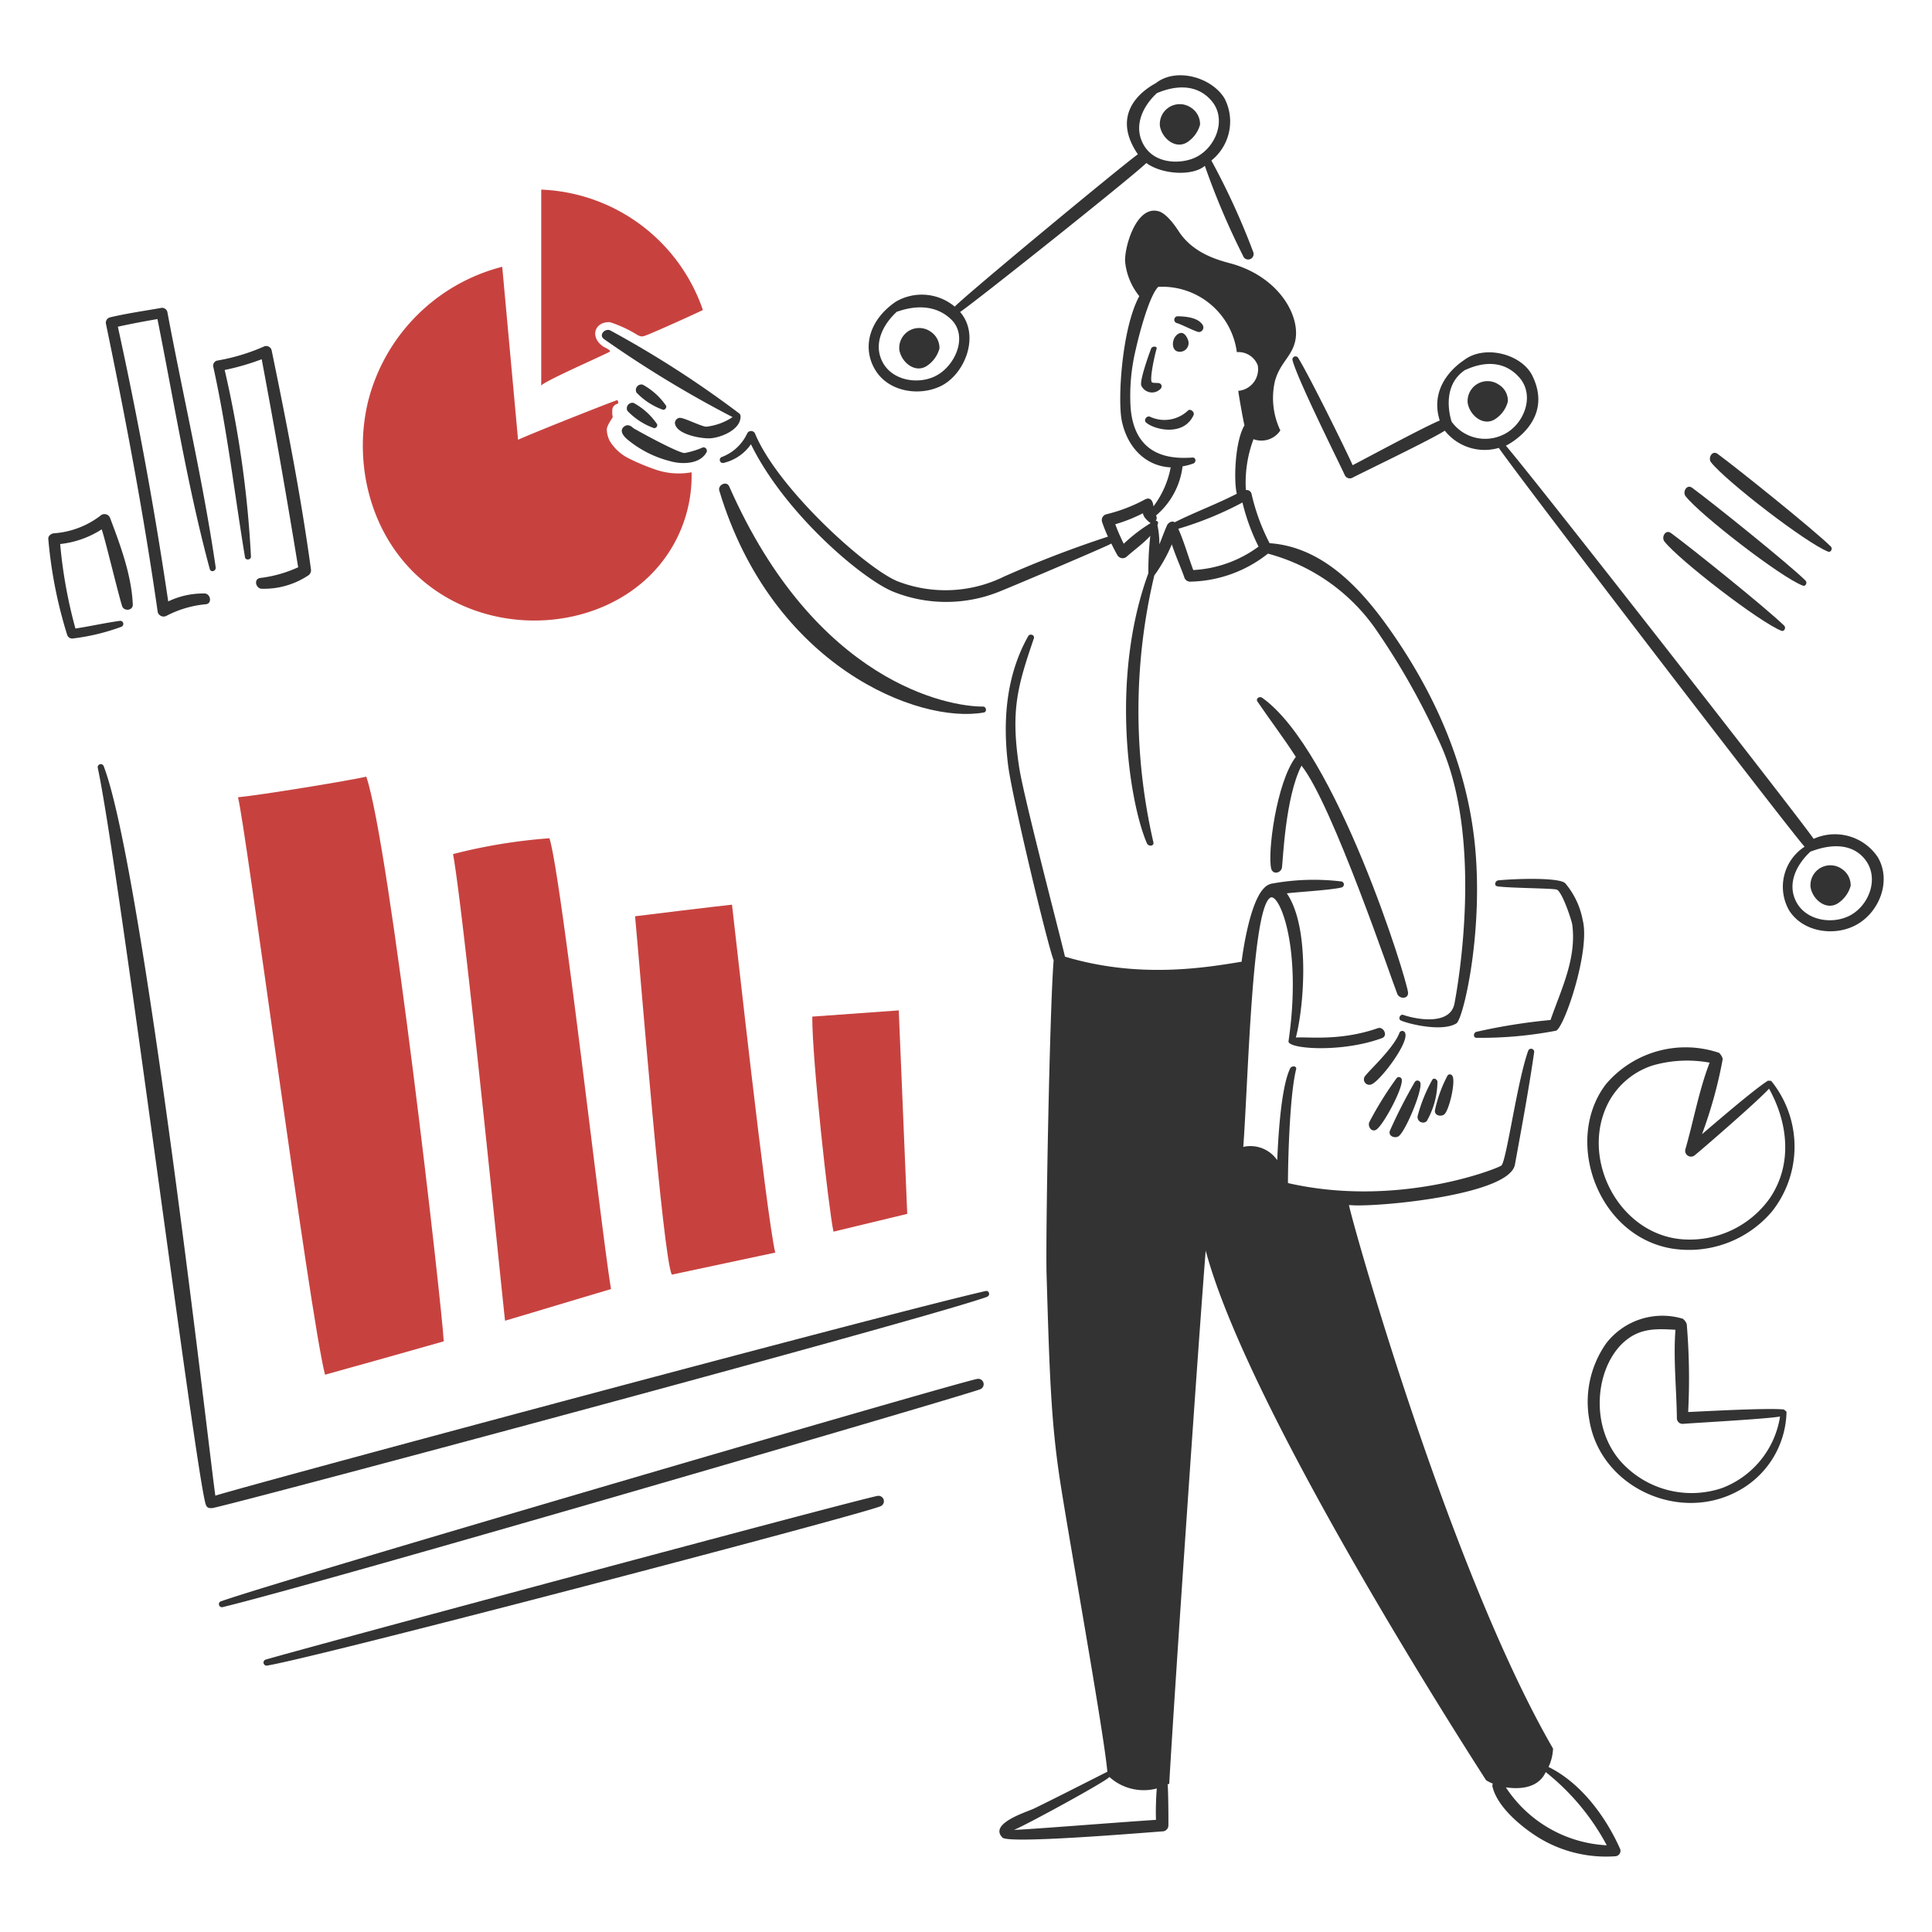 <svg viewBox="0 0 1000 1000" xmlns="http://www.w3.org/2000/svg"><g transform="matrix(5,0,0,5,0,0)"><path d="M24.634,82.534c.761,2.692,7.4,53.455,9.012,59.775,4.1-1.141,8.192-2.282,12.288-3.453-.117-3.072-5.618-51.523-8.017-58.457C36.162,80.808,27.063,82.3,24.634,82.534Z" fill="#c7423f"></path><path d="M46.9,88.415a56.381,56.381,0,0,1,9.977-1.638c1.228,3.774,5.383,40.844,6.378,46.667-3.657,1.082-7.315,2.194-10.972,3.277C52.02,134.555,48.041,94.647,46.9,88.415Z" fill="#c7423f"></path><path d="M65.742,94.852c1.4-.175,8.134-1,10.035-1.2.293,2.428,3.57,32.271,4.477,36.016l-10.709,2.282C68.609,130.079,66.239,100.031,65.742,94.852Z" fill="#c7423f"></path><path d="M84.087,105.239l8.953-.644.877,21.066L86.281,127.5C85.754,125.017,84.057,109.54,84.087,105.239Z" fill="#c7423f"></path><path d="M56.028,19.629V39.935c0-.352,7.051-3.424,7.11-3.541.088-.175-.529-.406-.7-.526-1.422-.987-.874-2.59.7-2.517a12.739,12.739,0,0,1,2.838,1.317c.438.235.557.179,1.024,0,.822-.315,4.681-2.048,5.764-2.575A18.46,18.46,0,0,0,56.028,19.629Z" fill="#c7423f"></path><path d="M51.99,27.617l1.639,17.906c1.814-.819,10.182-4.126,10.27-4.1s.146.351.029.38a.7.7,0,0,0-.527.5,2.652,2.652,0,0,0,.029.878c0,.059-.614.849-.614,1.288a2.682,2.682,0,0,0,.351,1.258,4.864,4.864,0,0,0,1.873,1.7,22.657,22.657,0,0,0,2.867,1.2,7.414,7.414,0,0,0,3.686.264A14.532,14.532,0,0,1,67.38,59.479C61.719,65.17,51.7,65.891,44.793,60.913c-6.323-4.561-8.342-12.67-6.671-19.428A19.247,19.247,0,0,1,51.99,27.617Z" fill="#c7423f"></path><path d="M102.022,133.648c-10.5,2.4-77.008,20.276-79.729,21.183-.438-2.721-7.434-64.8-11.557-75.515a.32.32,0,0,0-.614.176c2.17,10.151,10.139,73.091,11.177,76.246.138.422.412.381.673.381,2.662-.5,73.591-19.508,80.167-21.856C102.575,134.107,102.4,133.562,102.022,133.648Z" fill="#333333"></path><path d="M23.083,166.359c10.28-2.484,75.57-21.546,78.354-22.529a.561.561,0,0,0-.293-1.082c-2.54.5-72.589,20.978-78.207,23A.316.316,0,1,0,23.083,166.359Z" fill="#333333"></path><path d="M27.677,172.416c5.345-.881,60.881-15.461,63.432-16.473a.561.561,0,0,0-.293-1.082c-2.686.528-58.13,15.438-63.315,16.94A.32.32,0,0,0,27.677,172.416Z" fill="#333333"></path><path d="M11.409,53.657a.621.621,0,0,0-1.024-.264,8.97,8.97,0,0,1-4.8,1.814c-.293.025-.615.264-.585.586a46.678,46.678,0,0,0,1.96,9.947.544.544,0,0,0,.615.351,22.057,22.057,0,0,0,4.973-1.2.32.32,0,0,0-.175-.615c-1.521.211-3.043.556-4.564.79a49.405,49.405,0,0,1-1.58-8.748,9.875,9.875,0,0,0,4.3-1.521c.38,1.112,1.647,6.434,2.106,7.929.179.584,1.139.5,1.112-.147C13.623,59.567,12.453,56.411,11.409,53.657Z" fill="#333333"></path><path d="M17.32,32.269a.566.566,0,0,0-.7-.38c-1.748.305-3.511.555-5.237.965a.575.575,0,0,0-.409.7c2.06,9.906,3.922,19.808,5.354,29.814a.633.633,0,0,0,.907.381,10.959,10.959,0,0,1,4.1-1.2c.643-.089.468-1.083-.146-1.112a8.424,8.424,0,0,0-3.775.82Q15.3,47.951,12.2,33.82c1.346-.293,2.721-.556,4.1-.79,1.726,8.631,3.123,17.382,5.412,25.864.111.411.674.234.615-.176C21.031,49.849,18.97,41.084,17.32,32.269Z" fill="#333333"></path><path d="M32.183,58.894c-1.039-7.606-2.518-15.138-4.067-22.646a.58.58,0,0,0-.849-.351,20.63,20.63,0,0,1-4.8,1.434.541.541,0,0,0-.38.673c1.441,6.522,2.187,13.108,3.277,19.69.058.351.643.264.614-.087A110.419,110.419,0,0,0,23.259,38.3a24.93,24.93,0,0,0,3.833-1.112q2.019,10.754,3.774,21.534a13.152,13.152,0,0,1-3.95,1.112c-.673.115-.439,1.062.147,1.112a8.3,8.3,0,0,0,4.8-1.346A.654.654,0,0,0,32.183,58.894Z" fill="#333333"></path><path d="M184.647,145.908c-1.726-.176-8.339.2-9.889.263a67.337,67.337,0,0,0-.147-9.1,1.193,1.193,0,0,0-.409-.556,7.349,7.349,0,0,0-7.929,2.545,10.529,10.529,0,0,0-1.726,8.046c1.16,6.761,9.066,10.468,15.126,7.373a9.522,9.522,0,0,0,5.267-8.309C184.94,146.112,184.676,145.908,184.647,145.908Zm-6.378,8.133a9.851,9.851,0,0,1-10.592-2.867c-3.35-3.968-2.364-10.367.966-12.669,1.522-1.052,3.1-.936,4.8-.848-.234,3.013.117,6.173.146,9.158a.592.592,0,0,0,.586.585c1.841-.142,8.572-.5,10.094-.761A9.471,9.471,0,0,1,178.269,154.041Z" fill="#333333"></path><path d="M183.389,111.939c-.059-.088-.351-.059-.38-.059-1.463.907-5.911,4.769-6.818,5.53a46.186,46.186,0,0,0,2.136-7.724c.036-.263-.322-.673-.38-.7a10.818,10.818,0,0,0-11.7,3.247c-4.431,5.8-.858,15.8,6.905,17.029a11.267,11.267,0,0,0,10.269-3.833A10.8,10.8,0,0,0,183.389,111.939Zm-.146,12.054a10.161,10.161,0,0,1-9.07,4.3c-6.613-.5-10.7-8.434-7.637-14.219a7.957,7.957,0,0,1,4.535-3.775,12.871,12.871,0,0,1,5.91-.292c-1.111,2.867-1.67,6.064-2.516,8.982a.606.606,0,0,0,1,.585c1.37-1.142,6.554-5.647,7.666-6.875C185.086,116.211,185.587,120.485,183.243,123.993Z" fill="#333333"></path><path d="M194.39,88.737a5.338,5.338,0,0,0-6.642-1.9c-1.053-1.609-29.082-37.509-31.862-40.7.088-.029,5.061-2.486,2.75-7.226-1.112-2.282-4.99-3.27-7.109-1.61-.148.116-3.716,2.312-2.487,6.232-1.522.615-7.49,3.833-9.012,4.623-.819-1.814-4.506-9.285-5.647-11.118a.321.321,0,0,0-.585.234c.532,2.025,4.482,9.914,5.442,11.967a.575.575,0,0,0,.79.2c1.668-.848,8.134-3.949,9.538-4.856a5.255,5.255,0,0,0,5.589,1.784c2.457,3.541,30.194,39.7,31.657,41.284a4.943,4.943,0,0,0-1.609,6.583c1.375,2.194,4.478,2.7,6.7,1.638C194.48,94.651,195.875,91.257,194.39,88.737ZM150.269,43.65c-.03-.117-1.229-3.6,1.4-5.354.088.029,3.307-1.844,5.618.79,1.668,1.9.444,4.927-1.668,5.91A4.288,4.288,0,0,1,150.269,43.65Zm41.078,51.2c-1.812.852-4.383.407-5.383-1.463-1.019-1.9.029-3.92,1.463-5.237.087.029,3.63-1.67,5.617.79C194.626,90.9,193.456,93.861,191.347,94.852Z" fill="#333333"></path><path d="M129.759,26.154a74.576,74.576,0,0,0-4.36-9.538,5.174,5.174,0,0,0,1.375-6.408c-1.3-2.189-4.99-3.269-7.109-1.609-.148.116-5.208,2.487-1.873,7.373C116.329,17,100.237,30.309,98.833,31.742a5.312,5.312,0,0,0-6.115-.5c-2.833,1.939-3.485,4.858-2.077,7.11,1.372,2.2,4.475,2.689,6.7,1.638,2.544-1.2,4.154-5.266,2.048-7.695,1.463-.965,17.818-13.985,19.281-15.419,1.58,1.17,4.74,1.4,6.056.293a77.049,77.049,0,0,0,4.038,9.479A.568.568,0,0,0,129.759,26.154Zm-33,12.815c-1.812.852-4.383.407-5.383-1.463-1.019-1.9.029-3.92,1.463-5.237.088.029,3.287-1.445,5.617.79C100.275,34.806,98.864,37.978,96.755,38.969ZM123.7,16.323c-1.465.668-4.257.724-5.383-1.463-.983-1.908.029-3.92,1.463-5.237.087.029,3.429-1.731,5.617.79C127.072,12.34,125.835,15.351,123.7,16.323Z" fill="#333333"></path><path d="M190.645,89.937a2.061,2.061,0,0,0-3.218,1.9c.218,1.319,1.692,2.509,2.925,1.609a3.153,3.153,0,0,0,1.229-1.756A2.029,2.029,0,0,0,190.645,89.937Z" fill="#333333"></path><path d="M155.155,39.818a2.061,2.061,0,0,0-3.219,1.9c.219,1.32,1.693,2.51,2.926,1.61a3.071,3.071,0,0,0,1.229-1.756A1.933,1.933,0,0,0,155.155,39.818Z" fill="#333333"></path><path d="M123.293,11.145a2.061,2.061,0,0,0-3.219,1.9c.219,1.32,1.693,2.51,2.926,1.61a3.157,3.157,0,0,0,1.229-1.756A2.031,2.031,0,0,0,123.293,11.145Z" fill="#333333"></path><path d="M96.317,34.317a2.062,2.062,0,0,0-3.219,1.9c.219,1.319,1.692,2.51,2.926,1.609a3.154,3.154,0,0,0,1.229-1.755A2.033,2.033,0,0,0,96.317,34.317Z" fill="#333333"></path><path d="M184.705,64.775c-1.8-1.771-9.75-8.153-11.732-9.6-.558-.407-1.021.436-.673.878,1.536,1.949,9.837,8.352,12.113,9.245C184.706,65.416,184.912,64.978,184.705,64.775Z" fill="#333333"></path><path d="M186.9,60.093c-1.8-1.77-9.751-8.152-11.733-9.6-.558-.407-1.02.436-.673.878,1.536,1.949,9.831,8.367,12.113,9.245C186.9,60.766,187.136,60.326,186.9,60.093Z" fill="#333333"></path><path d="M189.533,56.582c-1.8-1.77-9.751-8.152-11.732-9.6-.559-.407-1.021.436-.673.878,1.535,1.949,9.836,8.352,12.113,9.245C189.534,57.224,189.74,56.786,189.533,56.582Z" fill="#333333"></path><path d="M101.759,73.143c-3.57.029-17.323-2.483-26.274-22.793-.27-.611-1.2-.146-1.024.439,5.462,18.173,20.609,24.192,27.385,22.968C102.2,73.694,102.11,73.14,101.759,73.143Z" fill="#333333"></path><path d="M163.844,95.262a8.236,8.236,0,0,0-1.814-3.833c-.7-.648-5.527-.445-6.934-.293-.321.035-.467.55-.088.615,1.086.186,5.94.2,6.174.351.585.322,1.527,3.218,1.58,3.628.455,3.5-1.141,6.671-2.253,9.86a59.82,59.82,0,0,0-7.695,1.229c-.262.09-.351.558,0,.614a41.31,41.31,0,0,0,8.251-.731C161.9,106.486,164.651,98.418,163.844,95.262Z" fill="#333333"></path><path d="M167.677,191.316c-1.492-3.306-4.037-6.758-7.373-8.4a5.008,5.008,0,0,0,.468-1.9c-10.767-18.608-20.919-54.917-21.124-56.263.234,0,.439.025.644.029,3.513.073,15.976-1.2,16.53-4.213.7-3.832,1.43-7.758,1.99-11.615a.32.32,0,0,0-.614-.176c-1.151,3.2-2.254,11.468-2.78,11.879-.41.321-10.679,4.418-22.09,1.814,0-1.843.146-8.982.849-11.791.087-.351-.47-.381-.615-.088-1.065,2.159-1.287,8.368-1.346,9.509a3.356,3.356,0,0,0-3.511-1.375c.526-7.184.893-24.731,2.809-25.806.88-.494,3.309,5,1.873,14.863-.118.811,5.513,1.225,9.684-.322.642-.238.147-1.227-.439-1.024-3.889,1.353-7.2.878-8.485.966.878-3.365,1.463-11.44-.936-14.922.761-.117,4.6-.336,5.676-.614a.32.32,0,0,0,0-.615,23.861,23.861,0,0,0-7.11.2,1.473,1.473,0,0,0-.907.468c-1.587,1.544-2.311,7.373-2.34,7.637-3.745.614-10.621,1.784-18.287-.527-.38-1.726-4.245-16.384-4.739-19.6-.9-5.882-.171-8.394,1.521-13.342.12-.35-.405-.553-.585-.234-2.312,4.1-2.655,8.835-2.077,13.4.414,3.276,4.037,18.4,4.71,20.158-.409,4.945-.847,28.644-.731,32.565.3,10.094.454,15.124,1.375,21.183.893,5.878,4.593,26.391,4.915,30.253-.029,0-5.084,2.589-7.578,3.8-.729.355-4.739,1.551-3.277,3.014.644.643,13.461-.412,16.561-.644a.618.618,0,0,0,.614-.614c.015-1.317-.029-4.184-.088-4.243a.468.468,0,0,0,.176-.088c.556-9.86,3.1-46.842,3.774-55.18,4.418,16.647,27.356,52.225,29.024,54.829a3.834,3.834,0,0,0,.7.351.5.5,0,0,0-.029.352c.523,2.078,2.924,4.069,4.623,5.149a13.365,13.365,0,0,0,8.1,2.019A.563.563,0,0,0,167.677,191.316Zm-48.012-2.926c-4.448.293-14.6,1.112-14.717,1.025.154.115,9.889-5.166,9.889-5.472a5.292,5.292,0,0,0,4.915,1.2A29.892,29.892,0,0,0,119.665,188.39Zm36.221-3.364c1.346.2,3.336.146,4.126-1.58a24.194,24.194,0,0,1,6.319,7.578A13.3,13.3,0,0,1,155.886,185.026Z" fill="#333333"></path><path d="M130.666,72.236c-.291-.208-.7.084-.5.38,1.317,1.941,2.721,3.774,3.979,5.735-2.018,2.633-2.961,10.037-2.545,11.586.173.644,1.033.44,1.112-.147.1-.73.351-7.314,2.019-10.532,3.189,3.979,9.412,22.4,9.918,23.64.214.523,1.159.555,1.112-.146C145.678,101.491,138.346,77.7,130.666,72.236Z" fill="#333333"></path><path d="M76.567,42.831a106.416,106.416,0,0,0-13.4-8.631c-.524-.24-1.2.444-.673.878a115.374,115.374,0,0,0,13.342,8.1,6.11,6.11,0,0,1-2.75.995c-.674-.086-2.455-1.047-2.809-.907a.566.566,0,0,0-.41.527c.119,1.2,2.779,1.633,3.657,1.58,1.083-.066,3.043-.849,3.131-2.136A.533.533,0,0,0,76.567,42.831Z" fill="#333333"></path><path d="M68.96,42.012a6.989,6.989,0,0,0-2.428-2.194.572.572,0,0,0-.644.819,7.063,7.063,0,0,0,2.75,1.785A.322.322,0,0,0,68.96,42.012Z" fill="#333333"></path><path d="M68.024,43.914a6.912,6.912,0,0,0-2.428-2.2.572.572,0,0,0-.644.82,7.072,7.072,0,0,0,2.75,1.784A.312.312,0,0,0,68.024,43.914Z" fill="#333333"></path><path d="M72.764,46.313a8.51,8.51,0,0,1-1.9.585c-.556,0-3.774-1.7-5.3-2.575-.146-.146-.524-.464-.907-.2-.7.475.059,1.171.264,1.346a11.212,11.212,0,0,0,4.388,2.253c1.2.362,3.131.381,3.833-.907A.355.355,0,0,0,72.764,46.313Z" fill="#333333"></path><path d="M122.971,35.165c-.113-.323-.412-.824-.849-.672-.734.254-.961,1.485-.351,1.843A.9.9,0,0,0,122.971,35.165Z" fill="#333333"></path><path d="M144.885,106.877c-.556,1.551-3,3.787-3.54,4.477a.56.56,0,0,0,.673.877c.907-.409,3.815-4.236,3.452-5.266A.32.32,0,0,0,144.885,106.877Z" fill="#333333"></path><path d="M144.593,111.588a36.273,36.273,0,0,0-2.838,4.564c-.207.468.257,1.134.76.761.724-.537,2.663-4.126,2.6-5.091A.306.306,0,0,0,144.593,111.588Z" fill="#333333"></path><path d="M146.465,112a52.834,52.834,0,0,0-2.575,5.033c-.239.583.555.876.937.556.7-.588,2.326-4.446,2.223-5.413A.319.319,0,0,0,146.465,112Z" fill="#333333"></path><path d="M148.279,111.763a16.113,16.113,0,0,0-1.521,3.745.571.571,0,0,0,.936.556,8.419,8.419,0,0,0,1.112-4.125C148.717,111.705,148.452,111.556,148.279,111.763Z" fill="#333333"></path><path d="M149.859,111.324a13.686,13.686,0,0,0-1.317,3.629c-.054.527.621.68.966.409.506-.4,1.2-3.394.848-3.979A.3.3,0,0,0,149.859,111.324Z" fill="#333333"></path><path d="M118.641,43.738c.817.733,3.874,1.5,4.915-.761.148-.321-.345-.725-.585-.468a3.536,3.536,0,0,1-3.892.644C118.733,42.969,118.347,43.475,118.641,43.738Z" fill="#333333"></path><path d="M119.167,36.073c-.263.7-1.194,3.3-1.024,3.832a1.22,1.22,0,0,0,2.019.322.341.341,0,0,0-.146-.556c-.206-.055-.617,0-.761-.088-.267-.169.176-2.428.468-3.452C119.84,35.809,119.284,35.809,119.167,36.073Z" fill="#333333"></path><path d="M121.8,33.439c.409.091,1.9.878,2.312.937a.483.483,0,0,0,.409-.7c-.468-.819-1.784-.921-2.633-.936A.361.361,0,0,0,121.8,33.439Z" fill="#333333"></path><path d="M152.7,87.655c-.788-8.225-4.059-15.688-8.777-22.412-2.98-4.246-6.964-8.631-12.494-9.012a21.221,21.221,0,0,1-1.872-5.12.523.523,0,0,0-.585-.38,12.826,12.826,0,0,1,.79-5.267,2.348,2.348,0,0,0,2.779-.907,7.79,7.79,0,0,1-.556-5.12c.556-1.989,1.852-2.573,2.136-4.359.391-2.456-1.673-6.244-6.349-7.7-1.025-.318-4.085-.856-5.764-3.453-.436-.674-1.284-1.823-2.048-2.048-2.39-.7-3.617,3.92-3.482,5.267a6.7,6.7,0,0,0,1.463,3.511c-1.814,3.335-2.258,10.739-1.814,12.9.578,2.81,2.517,4.71,5.062,4.827a9.7,9.7,0,0,1-1.785,4.038c0-.059-.091-1.148-.907-.7a16.62,16.62,0,0,1-3.979,1.521.619.619,0,0,0-.439.761,14.359,14.359,0,0,0,.615,1.55,112.761,112.761,0,0,0-10.738,4.126,13.733,13.733,0,0,1-11.03.5C89.65,58.853,80.469,50.517,78.147,44.85a.454.454,0,0,0-.79,0,4.725,4.725,0,0,1-2.633,2.458.32.32,0,0,0,.176.614,4.771,4.771,0,0,0,2.838-1.931c3.481,7.11,11.408,13.875,14.687,15.244a14.7,14.7,0,0,0,10.972.029c1.876-.752,11.616-4.886,11.645-5,.2.409.408.82.643,1.228a.626.626,0,0,0,.966.118c.728-.648,1.7-1.346,2.428-2.136a31.785,31.785,0,0,0-.2,3.862c-3.98,10.884-2,23.7-.147,27.971.141.324.73.322.673-.088a60.646,60.646,0,0,1,.088-27.649,15.945,15.945,0,0,0,1.814-3.219c.38,1.171.9,2.3,1.287,3.394a.627.627,0,0,0,.586.468,13.35,13.35,0,0,0,8.075-2.9,19.8,19.8,0,0,1,11.03,7.636,73.823,73.823,0,0,1,6.612,11.616c4.773,9.917,2.042,25.395,1.668,27.327-.447,2.31-4.013,1.622-5.3,1.17-.323-.114-.582.432-.234.585.827.364,4.274,1.2,5.735.293C151.474,105.5,153.557,96.63,152.7,87.655ZM116.329,56.29a21.183,21.183,0,0,1-.878-2.019,16.311,16.311,0,0,0,2.868-1.141c.058.527.76.995.79,1.024A16.739,16.739,0,0,0,116.329,56.29Zm4.447-1.814c-.058.058-.526,1.317-.76,1.872a9.02,9.02,0,0,0-.2-1.989c.029-.029.2-.439-.176-.439a.5.5,0,0,0,.03-.556,7.907,7.907,0,0,0,2.75-5.091,6.012,6.012,0,0,0,1.112-.292c.32-.12.293-.639-.088-.615-1.754.111-6.016.233-6.408-5.237a20.416,20.416,0,0,1,.527-5.91c.445-1.988,1.463-5.676,2.341-6.525a7.788,7.788,0,0,1,8.133,6.759,2.136,2.136,0,0,1,2.166,1.375,2.246,2.246,0,0,1-2.019,2.633c.087.673.526,3.131.643,3.57-1.024,1.726-1.111,5.91-.79,7.08-2.106,1.083-4.33,1.9-6.436,2.955C121.332,53.861,120.864,54.125,120.776,54.476Zm2.751,4.535c-.527-1.4-.937-2.9-1.551-4.272a35.252,35.252,0,0,0,6.642-2.721,21.328,21.328,0,0,0,1.667,4.564A12.474,12.474,0,0,1,123.527,59.011Z" fill="#333333"></path></g></svg>